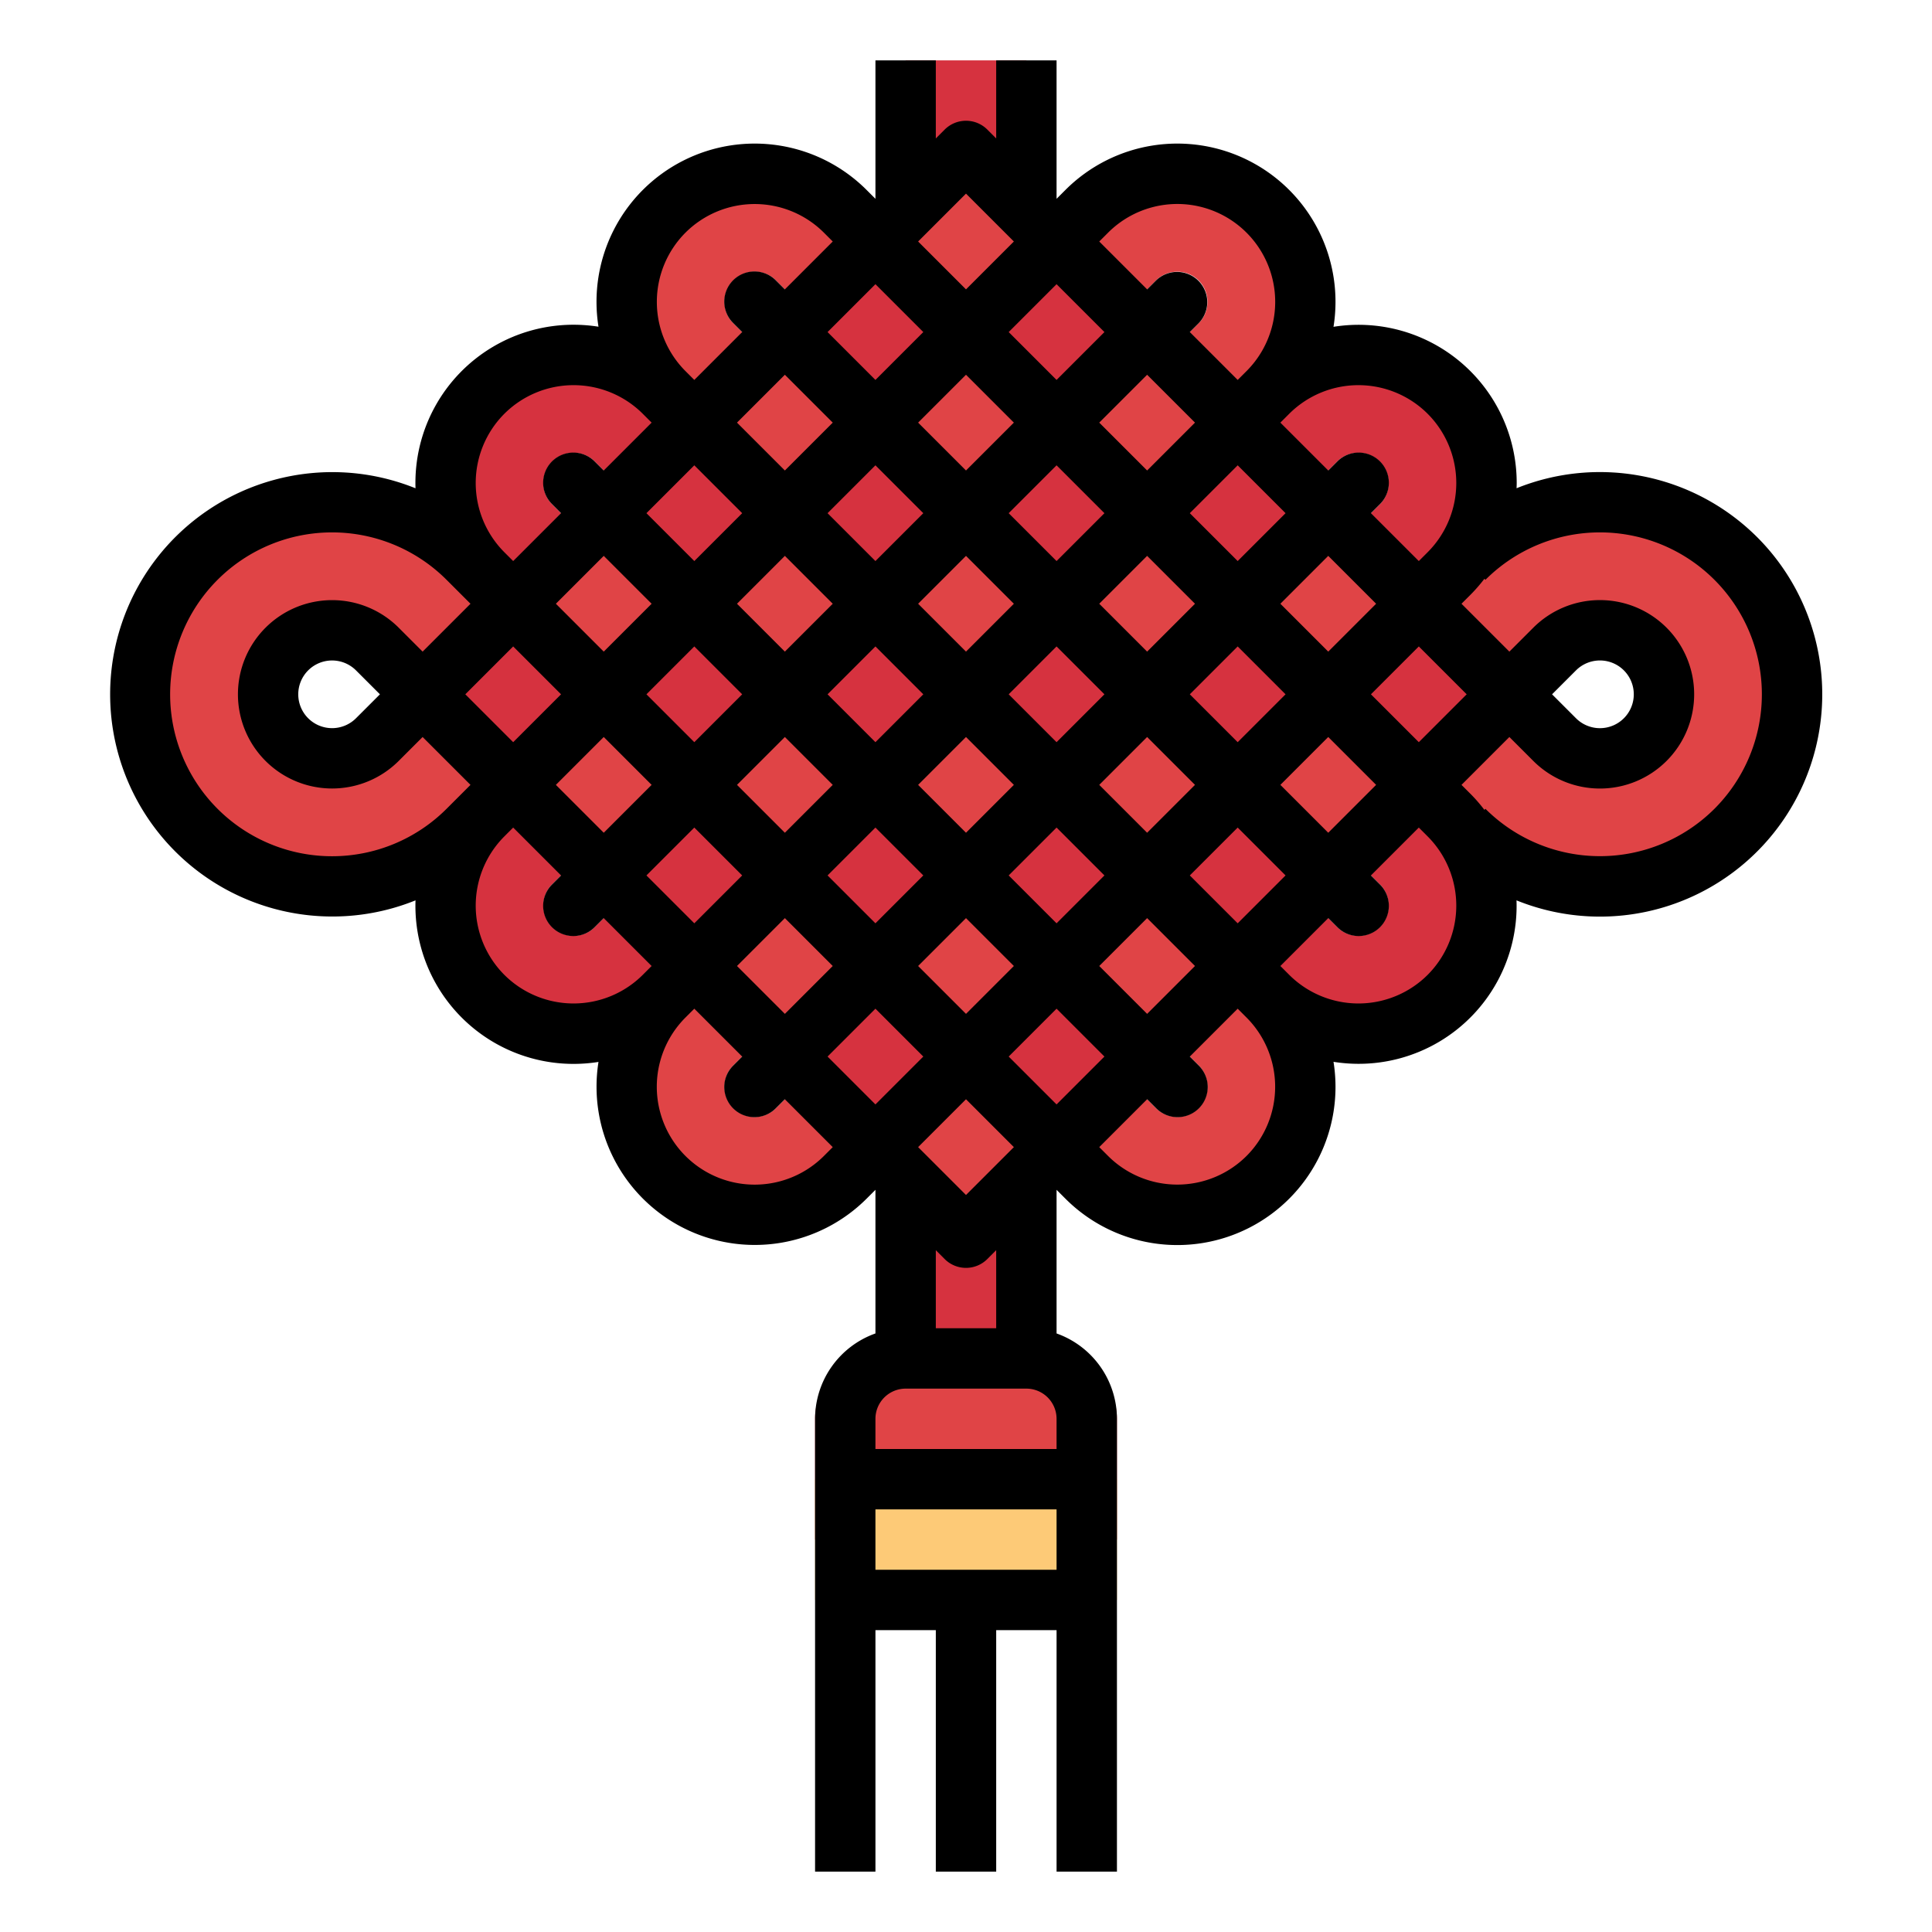 <svg height="512" viewBox="0 0 512 512" width="512" xmlns="http://www.w3.org/2000/svg"><g id="Fill_out_line" data-name="Fill out line"><path d="m154.177 82.177h203.647v203.647h-203.647z" fill="#d6323f" transform="matrix(.707 -.707 .707 .707 -55.127 234.912)"/><path d="m240 16h32v40h-32z" fill="#d6323f"/><path d="m112 184 24 24-8 8-3.31 3.32-.69.68a50.912 50.912 0 1 1 0-72l12 12-24 24-12-12a16.971 16.971 0 1 0 0 24l.69-.68z" fill="#e04446"/><path d="m474.91 184a50.91 50.91 0 0 1 -86.91 36l-12-12 24-24 12 12a16.971 16.971 0 1 0 0-24l-.68.69-11.32 11.31-24-24 8-8 3.32-3.31.68-.69a50.91 50.91 0 0 1 86.91 36z" fill="#e04446"/><path d="m184 112-18.34 18.34-8-8a7.853 7.853 0 0 0 -4.4-2.23 7.97 7.97 0 0 0 -9.15 9.15 7.853 7.853 0 0 0 2.23 4.4l8 8-18.34 18.34-8-8a31.962 31.962 0 0 1 -3.08-3.55 33.933 33.933 0 0 1 47.53-47.53 31.955 31.955 0 0 1 3.55 3.08z" fill="#d6323f"/><path d="m232 64-18.34 18.34-8-8a7.853 7.853 0 0 0 -4.4-2.23 7.97 7.97 0 0 0 -9.15 9.15 7.853 7.853 0 0 0 2.23 4.4l8 8-18.34 18.34-8-8a31.962 31.962 0 0 1 -3.08-3.55 33.933 33.933 0 0 1 47.53-47.53 31.955 31.955 0 0 1 3.55 3.08z" fill="#e04446"/><path d="m345.94 80a33.82 33.82 0 0 1 -6.86 20.45 31.962 31.962 0 0 1 -3.08 3.55l-8 8-18.34-18.34 8-8a7.853 7.853 0 0 0 2.23-4.4 7.97 7.97 0 0 0 -9.15-9.15 7.853 7.853 0 0 0 -4.4 2.23l-8 8-18.34-18.34 8-8a31.955 31.955 0 0 1 3.55-3.08 33.934 33.934 0 0 1 54.39 27.08z" fill="#e04446"/><path d="m393.94 128a33.82 33.82 0 0 1 -6.86 20.45 31.962 31.962 0 0 1 -3.08 3.55l-8 8-18.34-18.34 8-8a7.853 7.853 0 0 0 2.23-4.4 7.97 7.97 0 0 0 -9.15-9.15 7.853 7.853 0 0 0 -4.4 2.23l-8 8-18.34-18.34 8-8a31.955 31.955 0 0 1 3.55-3.08 33.934 33.934 0 0 1 54.39 27.08z" fill="#d6323f"/><path d="m384 264a33.929 33.929 0 0 1 -44.45 3.08 31.955 31.955 0 0 1 -3.55-3.08l-8-8 18.34-18.34 8 8a7.885 7.885 0 0 0 4.4 2.23 6.709 6.709 0 0 0 1.26.11 7.978 7.978 0 0 0 7.89-9.26 7.853 7.853 0 0 0 -2.23-4.4l-8-8 18.34-18.34 8 8a31.962 31.962 0 0 1 3.08 3.55 33.95 33.95 0 0 1 -3.08 44.45z" fill="#d6323f"/><path d="m336 312a33.929 33.929 0 0 1 -44.45 3.08 31.955 31.955 0 0 1 -3.55-3.08l-8-8 18.34-18.34 8 8a7.885 7.885 0 0 0 4.4 2.23 6.709 6.709 0 0 0 1.26.11 7.978 7.978 0 0 0 7.89-9.26 7.853 7.853 0 0 0 -2.23-4.4l-8-8 18.34-18.34 8 8a31.962 31.962 0 0 1 3.08 3.55 33.95 33.95 0 0 1 -3.08 44.45z" fill="#e04446"/><path d="m232 304-8 8a31.955 31.955 0 0 1 -3.55 3.08 33.933 33.933 0 0 1 -47.53-47.53 31.962 31.962 0 0 1 3.08-3.55l8-8 18.34 18.34-8 8a7.853 7.853 0 0 0 -2.23 4.4 7.978 7.978 0 0 0 7.89 9.26 6.709 6.709 0 0 0 1.26-.11 7.885 7.885 0 0 0 4.4-2.23l8-8z" fill="#e04446"/><path d="m184 256-8 8a31.955 31.955 0 0 1 -3.55 3.08 33.933 33.933 0 0 1 -47.53-47.53 31.962 31.962 0 0 1 3.08-3.55l8-8 18.34 18.34-8 8a7.853 7.853 0 0 0 -2.23 4.4 7.978 7.978 0 0 0 7.89 9.26 6.709 6.709 0 0 0 1.26-.11 7.885 7.885 0 0 0 4.4-2.23l8-8z" fill="#d6323f"/><path d="m240 312h32v48h-32z" fill="#d6323f"/><g fill="#e04446"><path d="m232 360h48a16 16 0 0 1 16 16v32a0 0 0 0 1 0 0h-80a0 0 0 0 1 0 0v-32a16 16 0 0 1 16-16z"/><path d="m143.029 143.029h33.941v33.941h-33.941z" transform="matrix(.707 -.707 .707 .707 -66.274 160)"/><path d="m191.029 95.029h33.941v33.941h-33.941z" transform="matrix(.707 -.707 .707 .707 -18.274 179.882)"/><path d="m239.029 47.029h33.941v33.941h-33.941z" transform="matrix(.707 -.707 .707 .707 29.726 199.765)"/><path d="m287.029 95.029h33.941v33.941h-33.941z" transform="matrix(.707 -.707 .707 .707 9.844 247.765)"/><path d="m239.029 95.029h33.941v33.941h-33.941z" transform="matrix(.707 -.707 .707 .707 -4.215 213.823)"/><path d="m335.029 143.029h33.941v33.941h-33.941z" transform="matrix(.707 -.707 .707 .707 -10.039 295.765)"/><path d="m287.029 143.029h33.941v33.941h-33.941z" transform="matrix(.707 -.707 .707 .707 -24.098 261.823)"/><path d="m191.029 143.029h33.941v33.941h-33.941z" transform="matrix(.707 -.707 .707 .707 -52.215 193.941)"/><path d="m239.029 143.029h33.941v33.941h-33.941z" transform="matrix(.707 -.707 .707 .707 -38.156 227.882)"/><path d="m335.029 191.029h33.941v33.941h-33.941z" transform="matrix(.707 -.707 .707 .707 -43.98 309.823)"/><path d="m287.029 239.029h33.941v33.941h-33.941z" transform="matrix(.707 -.707 .707 .707 -91.98 289.941)"/><path d="m239.029 287.029h33.941v33.941h-33.941z" transform="matrix(.707 -.707 .707 .707 -139.98 270.059)"/><path d="m191.029 239.029h33.941v33.941h-33.941z" transform="matrix(.707 -.707 .707 .707 -120.098 222.059)"/><path d="m239.029 239.029h33.941v33.941h-33.941z" transform="matrix(.707 -.707 .707 .707 -106.039 256)"/><path d="m143.029 191.029h33.941v33.941h-33.941z" transform="matrix(.707 -.707 .707 .707 -100.215 174.059)"/><path d="m191.029 191.029h33.941v33.941h-33.941z" transform="matrix(.707 -.707 .707 .707 -86.156 208)"/><path d="m287.029 191.029h33.941v33.941h-33.941z" transform="matrix(.707 -.707 .707 .707 -58.039 275.882)"/><path d="m239.029 191.029h33.941v33.941h-33.941z" transform="matrix(.707 -.707 .707 .707 -72.098 241.941)"/></g><path d="m216 392h80v32h-80z" fill="#fdca77"/><path d="m465.657 142.343a59 59 0 0 0 -63.749-12.953c.015-.463.034-.925.034-1.39a41.909 41.909 0 0 0 -48.549-41.392 41.921 41.921 0 0 0 -71.049-36.264l-2.343 2.343v-36.687h-16v20.687l-2.343-2.343a8 8 0 0 0 -11.313 0l-2.343 2.343v-20.687h-16v36.687l-2.343-2.343a41.921 41.921 0 0 0 -71.053 36.237 42.479 42.479 0 0 0 -6.603-.521 41.894 41.894 0 0 0 -41.888 43.339 58.884 58.884 0 1 0 0 109.205 41.894 41.894 0 0 0 41.888 43.339 42.479 42.479 0 0 0 6.603-.521 41.936 41.936 0 0 0 71.053 36.237l2.343-2.343v38.063a24.038 24.038 0 0 0 -16 22.624v120h16v-64h16v64h16v-64h16v64h16v-120a24.038 24.038 0 0 0 -16-22.624v-38.063l2.343 2.343a41.921 41.921 0 0 0 71.049-36.265 42.275 42.275 0 0 0 6.608.529 41.861 41.861 0 0 0 41.888-43.319 58.91 58.91 0 0 0 63.769-96.259zm-233.657-67.03 12.687 12.687-12.687 12.687-12.687-12.687zm60.687 12.687-12.687 12.687-12.687-12.687 12.687-12.687zm-36.687 107.313 12.687 12.687-12.687 12.687-12.687-12.687zm-24 1.373-12.687-12.686 12.687-12.687 12.687 12.687zm35.313-12.686 12.687-12.687 12.687 12.687-12.687 12.687zm24-24 12.687-12.687 12.687 12.687-12.687 12.687zm-11.313-11.313-12.687-12.687 12.687-12.687 12.687 12.687zm-11.313 11.313-12.687 12.687-12.687-12.687 12.687-12.687zm-36.687-11.313-12.687-12.687 12.687-12.687 12.687 12.687zm-11.313 11.313-12.687 12.687-12.687-12.687 12.687-12.687zm-24 24-12.687 12.687-12.687-12.687 12.687-12.687zm11.313 11.313 12.687 12.687-12.687 12.687-12.687-12.687zm24 24 12.687 12.687-12.687 12.687-12.687-12.687zm24 24 12.687 12.687-12.687 12.687-12.687-12.687zm11.313-11.313 12.687-12.687 12.687 12.687-12.687 12.687zm24-24 12.687-12.687 12.687 12.687-12.687 12.687zm24-24 12.687-12.687 12.687 12.687-12.687 12.687zm24-24 12.687-12.687 12.687 12.687-12.687 12.687zm-11.313-11.313-12.687-12.687 12.687-12.687 12.687 12.687zm-24-24-12.687-12.687 12.687-12.687 12.687 12.687zm-35.313-12.687-12.687 12.687-12.687-12.687 12.687-12.687zm-60.687-12.687 12.687 12.687-12.687 12.687-12.687-12.687zm-24 24 12.687 12.687-12.687 12.687-12.687-12.687zm-24 24 12.687 12.687-12.687 12.687-12.687-12.687zm-24 24 12.687 12.687-12.687 12.687-12.687-12.687zm24 24 12.687 12.687-12.687 12.687-12.687-12.687zm24 24 12.687 12.687-12.687 12.687-12.687-12.687zm24 24 12.687 12.687-12.687 12.687-12.687-12.687zm24 24 12.687 12.687-12.687 12.687-12.687-12.687zm11.313 36.687 12.687-12.687 12.687 12.687-12.687 12.687zm36.687-11.313-12.687-12.687 12.687-12.687 12.687 12.687zm24-24-12.687-12.687 12.687-12.687 12.687 12.687zm24-24-12.687-12.687 12.687-12.687 12.687 12.687zm24-24-12.687-12.687 12.687-12.687 12.687 12.687zm24-24-12.687-12.687 12.687-12.687 12.687 12.687zm2.343-87.03a25.971 25.971 0 0 1 0 36.687l-2.343 2.343-12.687-12.687 2.343-2.343a8 8 0 1 0 -11.313-11.313l-2.343 2.343-12.687-12.687 2.343-2.343a25.971 25.971 0 0 1 36.687 0zm-84.687-48a25.941 25.941 0 1 1 36.687 36.687l-2.343 2.343-12.687-12.687 2.343-2.343a8 8 0 0 0 -11.313-11.313l-2.343 2.343-12.687-12.687zm-37.657-10.343 12.687 12.687-12.687 12.687-12.687-12.687zm-74.343 10.343a25.971 25.971 0 0 1 36.687 0l2.343 2.343-12.687 12.687-2.343-2.343a8 8 0 1 0 -11.313 11.313l2.343 2.343-12.687 12.687-2.343-2.343a25.971 25.971 0 0 1 0-36.687zm-48 48a25.971 25.971 0 0 1 36.687 0l2.343 2.343-12.687 12.687-2.343-2.343a8 8 0 1 0 -11.313 11.313l2.343 2.343-12.687 12.687-2.343-2.343a25.971 25.971 0 0 1 0-36.687zm-15.313 104.687a42.912 42.912 0 1 1 0-60.687l6.343 6.343-12.687 12.687-6.343-6.343a24.959 24.959 0 1 0 0 35.313l6.343-6.343 12.687 12.687zm-17.657-30.343-6.343 6.343a8.966 8.966 0 1 1 0-12.687zm32.97 74.343a25.971 25.971 0 0 1 0-36.687l2.343-2.343 12.687 12.687-2.343 2.343a8 8 0 1 0 11.313 11.313l2.343-2.343 12.687 12.687-2.343 2.343a25.971 25.971 0 0 1 -36.687 0zm84.687 48a25.941 25.941 0 0 1 -36.687-36.687l2.343-2.343 12.687 12.687-2.343 2.343a8 8 0 1 0 11.313 11.313l2.343-2.343 12.687 12.687zm13.657 69.657a8.009 8.009 0 0 1 8-8h32a8.009 8.009 0 0 1 8 8v8h-48zm0 24h48v16h-48zm32-48h-16v-20.687l2.343 2.343a7.999 7.999 0 0 0 11.313 0l2.343-2.343zm66.343-45.657a25.971 25.971 0 0 1 -36.687 0l-2.343-2.343 12.687-12.687 2.343 2.343a8 8 0 1 0 11.313-11.313l-2.343-2.343 12.687-12.687 2.343 2.343a25.971 25.971 0 0 1 0 36.687zm48-48a25.971 25.971 0 0 1 -36.687 0l-2.343-2.343 12.687-12.687 2.343 2.343a8 8 0 1 0 11.313-11.313l-2.343-2.343 12.687-12.687 2.343 2.343a25.971 25.971 0 0 1 0 36.687zm76-44a42.96 42.96 0 0 1 -60.687 0l-.277.277a42.078 42.078 0 0 0 -3.723-4.277l-2.343-2.343 12.687-12.687 6.343 6.343a24.97 24.97 0 1 0 0-35.313l-6.343 6.343-12.687-12.687 2.343-2.343a42.557 42.557 0 0 0 3.727-4.273l.273.273a42.912 42.912 0 0 1 60.687 60.687zm-43.03-30.343 6.343-6.343a8.971 8.971 0 1 1 0 12.687z"/></g></svg>